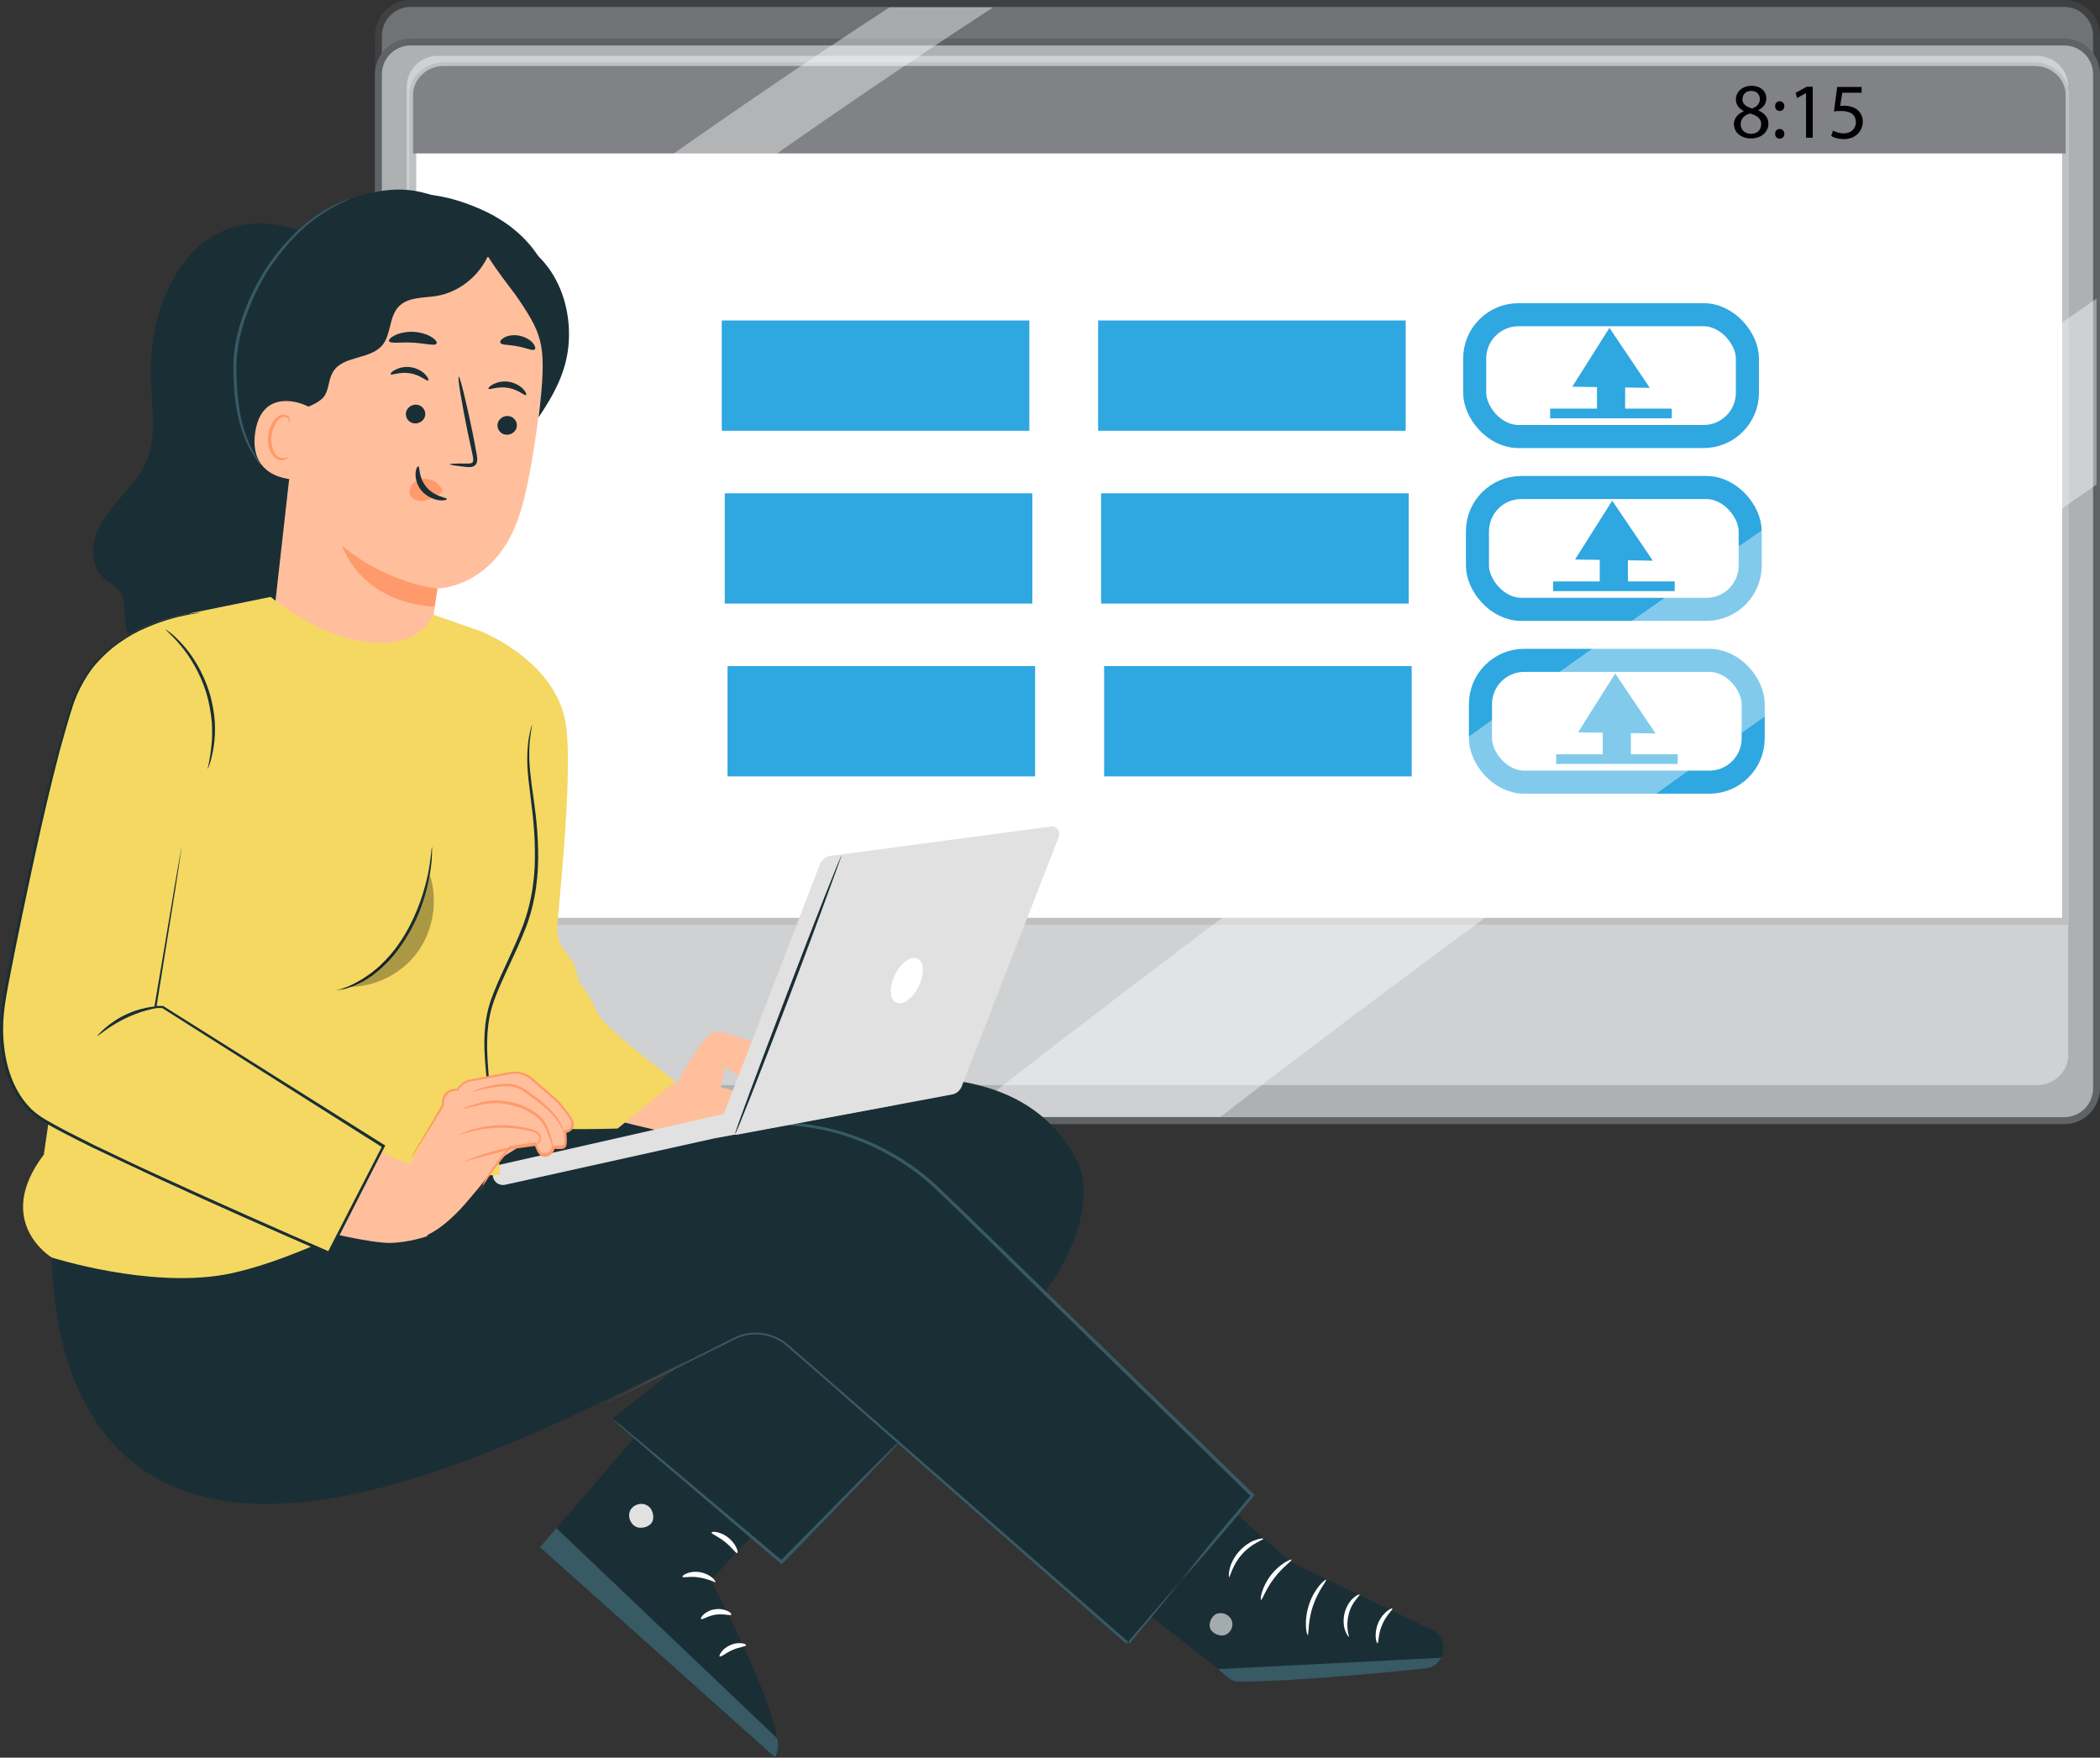 <?xml version="1.0" encoding="UTF-8"?><svg xmlns="http://www.w3.org/2000/svg" viewBox="0 0 91.01 76.18"><rect x="0" y="0" width="91.01" height="76.18" fill="#333333" stroke="none"/><defs><style>.cls-1{fill:#2fa7e0;}.cls-2,.cls-3{fill:#fff;}.cls-4{fill:#aeb1b2;}.cls-5{fill:#606365;}.cls-6{opacity:.6;}.cls-7{isolation:isolate;}.cls-8{fill:#ffbf9d;}.cls-9{fill:#707274;}.cls-10{fill:#ff9a6c;}.cls-11{fill:#f4d862;}.cls-12{fill:#cfd1d2;}.cls-13{fill:#3e4042;}.cls-14{fill:#e1e1e1;}.cls-15{opacity:.3;}.cls-16{fill:none;stroke:#2fa7e0;stroke-miterlimit:10;}.cls-17{fill:#808285;}.cls-18{fill:#375a64;}.cls-3{mix-blend-mode:screen;opacity:.4;}.cls-19{fill:#bec0c2;}.cls-20{fill:#1a2e35;}</style></defs><g class="cls-7"><g id="Layer_2"><g id="Layer_1-2"><g><g><path class="cls-9" d="M17.8,.15H89.46c.77,0,1.4,.63,1.4,1.4V45.5c0,.77-.63,1.4-1.4,1.4H17.8c-.77,0-1.4-.63-1.4-1.4V1.55c0-.77,.63-1.4,1.4-1.4Z"/><path class="cls-13" d="M89.46,47.04H17.8c-.85,0-1.55-.69-1.55-1.55V1.55c0-.85,.69-1.55,1.55-1.55H89.46c.85,0,1.55,.69,1.55,1.55V45.5c0,.85-.69,1.55-1.55,1.55ZM17.8,.3c-.69,0-1.25,.56-1.25,1.25V45.5c0,.69,.56,1.25,1.25,1.25H89.46c.69,0,1.25-.56,1.25-1.25V1.55c0-.69-.56-1.25-1.25-1.25H17.8Z"/></g><g><path class="cls-4" d="M17.8,1.82H89.46c.77,0,1.4,.63,1.4,1.4V47.17c0,.77-.63,1.4-1.4,1.4H17.8c-.77,0-1.4-.63-1.4-1.4V3.22c0-.77,.63-1.4,1.4-1.4Z"/><path class="cls-5" d="M89.46,48.72H17.8c-.85,0-1.55-.69-1.55-1.55V3.22c0-.85,.69-1.55,1.55-1.55H89.46c.85,0,1.55,.69,1.55,1.55V47.17c0,.85-.69,1.55-1.55,1.55ZM17.8,1.97c-.69,0-1.25,.56-1.25,1.25V47.17c0,.69,.56,1.25,1.25,1.25H89.46c.69,0,1.25-.56,1.25-1.25V3.22c0-.69-.56-1.25-1.25-1.25H17.8Z"/></g><path class="cls-12" d="M89.64,45.7c0,.74-.61,1.33-1.35,1.33H18.98c-.75,0-1.35-.6-1.35-1.33V3.75c0-.74,.6-1.33,1.35-1.33H88.28c.75,0,1.35,.6,1.35,1.33V45.7Z"/><g><path class="cls-2" d="M89.52,39.93V4.12c0-.7-.6-1.26-1.34-1.26H19.24c-.74,0-1.34,.56-1.34,1.26V39.93H89.52Z"/><path class="cls-19" d="M89.52,40.08H17.89c-.08,0-.15-.07-.15-.15V4.12c0-.78,.67-1.41,1.49-1.41H88.17c.82,0,1.49,.63,1.49,1.41V39.93c0,.08-.07,.15-.15,.15Zm-71.48-.3H89.37V4.12c0-.61-.54-1.11-1.2-1.11H19.24c-.66,0-1.2,.5-1.2,1.11V39.79Z"/></g><g><path class="cls-2" d="M89.52,39.93V4.12c0-.7-.6-1.26-1.34-1.26H19.24c-.74,0-1.34,.56-1.34,1.26V39.93H89.52Z"/><path class="cls-19" d="M89.52,40.08H17.89c-.08,0-.15-.07-.15-.15V4.12c0-.78,.67-1.41,1.49-1.41H88.17c.82,0,1.49,.63,1.49,1.41V39.93c0,.08-.07,.15-.15,.15Zm-71.48-.3H89.37V4.12c0-.61-.54-1.11-1.2-1.11H19.24c-.66,0-1.2,.5-1.2,1.11V39.79Z"/></g><path class="cls-17" d="M89.52,6.65v-2.53c0-.7-.6-1.26-1.34-1.26H19.24c-.74,0-1.34,.56-1.34,1.26v2.53H89.52Z"/><g><path d="M75.14,5.41c0-.28,.17-.48,.44-.59h0c-.25-.13-.35-.32-.35-.51,0-.35,.3-.59,.68-.59,.43,0,.64,.27,.64,.54,0,.19-.09,.39-.36,.52h0c.28,.12,.45,.31,.45,.58,0,.38-.33,.64-.75,.64-.46,0-.74-.28-.74-.6Zm1.19-.01c0-.27-.19-.4-.49-.48-.26,.07-.4,.24-.4,.46-.01,.22,.16,.42,.44,.42s.44-.17,.44-.39Zm-.82-1.11c0,.22,.17,.34,.42,.41,.19-.06,.34-.2,.34-.4,0-.18-.11-.36-.37-.36-.25,0-.38,.16-.38,.35Z"/><path d="M76.93,4.6c0-.13,.08-.21,.2-.21s.2,.09,.2,.21c0,.12-.08,.21-.2,.21-.12,0-.2-.09-.2-.21Zm0,1.2c0-.13,.08-.21,.2-.21s.2,.09,.2,.21c0,.12-.08,.21-.2,.21-.12,0-.2-.09-.2-.21Z"/><path d="M78.26,4.04h0l-.38,.21-.06-.23,.48-.26h.26v2.21h-.29v-1.93Z"/><path d="M80.68,4.02h-.84l-.09,.57c.05,0,.1-.01,.18-.01,.17,0,.34,.04,.48,.12,.17,.1,.32,.29,.32,.57,0,.43-.34,.76-.82,.76-.24,0-.45-.07-.55-.14l.08-.23c.09,.05,.27,.12,.47,.12,.28,0,.52-.18,.52-.48,0-.29-.19-.49-.64-.49-.13,0-.22,.01-.31,.02l.14-1.06h1.06v.25Z"/></g><path class="cls-3" d="M18.92,17.61c3.45-2.67,6.92-5.31,10.44-7.87,4.47-3.26,9.04-6.4,13.68-9.42h-4.49c-3.9,2.53-7.74,5.18-11.53,7.87-3.4,2.41-6.77,4.85-10.15,7.28v3.74c.69-.54,1.37-1.07,2.06-1.6Z"/><g><g><rect class="cls-1" x="31.28" y="13.89" width="13.33" height="4.78"/><rect class="cls-1" x="47.59" y="13.89" width="13.33" height="4.78"/><g><g><rect class="cls-1" x="67.18" y="17.71" width="5.27" height=".42"/><polyline class="cls-1" points="68.14 16.76 69.75 14.21 71.5 16.81"/><rect class="cls-1" x="69.21" y="16.39" width="1.22" height="1.52"/></g><rect class="cls-16" x="63.91" y="13.64" width="11.82" height="5.28" rx="1.9" ry="1.9"/></g></g><g><rect class="cls-1" x="31.41" y="21.38" width="13.33" height="4.78"/><rect class="cls-1" x="47.72" y="21.38" width="13.33" height="4.78"/><g><g><rect class="cls-1" x="67.31" y="25.2" width="5.27" height=".42"/><polyline class="cls-1" points="68.26 24.25 69.87 21.7 71.63 24.3"/><rect class="cls-1" x="69.33" y="23.88" width="1.22" height="1.52"/></g><rect class="cls-16" x="64.03" y="21.13" width="11.82" height="5.28" rx="1.9" ry="1.9"/></g></g><g><rect class="cls-1" x="31.53" y="28.87" width="13.33" height="4.78"/><rect class="cls-1" x="47.85" y="28.87" width="13.33" height="4.78"/><g><g><rect class="cls-1" x="67.44" y="32.69" width="5.27" height=".42"/><polyline class="cls-1" points="68.39 31.74 70 29.19 71.75 31.79"/><rect class="cls-1" x="69.46" y="31.37" width="1.22" height="1.52"/></g><rect class="cls-16" x="64.16" y="28.62" width="11.82" height="5.28" rx="1.9" ry="1.9"/></g></g></g><path class="cls-3" d="M53.33,48.07c7.34-5.66,14.82-11.12,22.38-16.47,5.03-3.57,10.09-7.09,15.15-10.6V12.94c-5.65,3.95-11.35,7.85-17.01,11.78-7.61,5.29-15.13,10.7-22.52,16.29-3.22,2.44-6.43,4.91-9.62,7.39h11.19c.15-.11,.29-.23,.44-.34Z"/><g><g><path class="cls-20" d="M14.77,10.54l-1.74-.53c-2.1-.74-3.84-.17-4.98,1.27-1.14,1.44-1.58,3.35-1.51,5.2,.04,1.19,.27,2.44-.2,3.53-.26,.61-.72,1.1-1.15,1.6s-.87,1.02-1.06,1.65c-.19,.63-.1,1.4,.4,1.83,.21,.18,.48,.3,.65,.52,.23,.31,.21,.73,.23,1.12,.1,1.82,1.55,3.46,3.32,3.78,1.77,.31,3.68-.74,4.38-2.41,.51-1.21,.41-2.57,.36-3.88-.18-4.59,.26-9.2,1.3-13.67Z"/><g><g><path class="cls-20" d="M18.53,8.4c-1.5-.45-2.92-.02-4.32,.7-1.4,.72-2.53,1.92-3.26,3.33-.78,1.48-1.13,3.2-.86,4.86,.27,1.65,1.18,3.21,2.55,4.14,1.87,1.27,4.47,1.22,6.41,.07,1.95-1.15,3.23-3.29,3.59-5.55,.24-1.56,.06-3.2-.64-4.6-.71-1.4-1.97-2.54-3.46-2.95"/><g><path class="cls-20" d="M13.55,13.16c.29-.57,.29-1.24,.45-1.86,.36-1.37,1.59-2.34,2.93-2.73,1.25-.36,2.68-.07,4.06,.57,.94,.44,1.8,1.11,2.36,2,.74,1.18,.87,2.73,.33,4.01l-6.88-1.89c-.72,.47-1.46,.95-2.29,1.16-.24,.06-.5,.1-.74,.03-.24-.07-.46-.27-.49-.52-.03-.28,.16-.52,.28-.77Z"/><path class="cls-8" d="M20.91,11.11l-6.27,.57c-.6-.03-1.12,.4-1.2,1l-1.51,13.44c-.1,.92,.09,1.84,.56,2.64l.49,.83c1.12,1.9,3.84,2.05,5.08,.23,.09-.13,.15-.24,.18-.33,.03-.12,.08-.19,.09-.3l.27-1.29c.2-1.19,.35-2.4,.35-2.39,0,0,2.54-.02,3.57-3.21,.51-1.59,.85-4.27,1.06-6.48,.19-1.99-.72-4.6-2.68-4.71Z"/><g><g><path class="cls-20" d="M22.4,18.48c-.03,.22-.24,.38-.47,.36-.23-.02-.39-.22-.37-.45,.03-.22,.24-.38,.47-.36,.23,.02,.39,.23,.37,.45Z"/><path class="cls-20" d="M22.8,17.12c-.06,.05-.34-.24-.78-.31-.44-.08-.81,.1-.85,.04-.02-.03,.05-.12,.21-.2,.16-.08,.41-.15,.69-.1,.28,.05,.49,.19,.61,.32,.12,.13,.15,.24,.12,.26Z"/></g><g><path class="cls-20" d="M18.43,17.99c-.03,.22-.24,.38-.47,.36-.23-.02-.39-.22-.37-.45,.03-.22,.24-.38,.47-.36,.23,.02,.39,.23,.37,.45Z"/><path class="cls-20" d="M18.56,16.49c-.06,.05-.34-.24-.78-.31-.44-.08-.81,.1-.85,.04-.02-.03,.05-.12,.21-.2,.16-.08,.41-.15,.69-.1,.28,.05,.49,.19,.61,.32,.12,.13,.15,.24,.12,.26Z"/></g><path class="cls-20" d="M19.49,20.11s.29-.03,.74-.02c.12,0,.23,0,.26-.07,.04-.08,.01-.21-.02-.35-.06-.3-.13-.61-.2-.93-.27-1.33-.45-2.41-.39-2.42,.05-.01,.32,1.06,.59,2.38,.06,.33,.13,.64,.18,.94,.02,.14,.07,.3-.01,.46-.04,.08-.14,.13-.21,.14-.08,.01-.14,0-.2,0-.46-.05-.74-.09-.73-.12Z"/><path class="cls-10" d="M18.96,25.51s-2.19-.21-4.14-1.87c0,0,.73,2.44,4.01,2.66l.13-.79Z"/><path class="cls-10" d="M19.13,21.17c-.13-.24-.39-.4-.67-.42-.2-.01-.41,.05-.55,.19-.14,.14-.2,.36-.12,.53,.09,.19,.34,.27,.56,.24,.22-.03,.43-.14,.62-.25,.05-.03,.11-.06,.15-.11,.04-.05,.06-.12,.03-.17"/><path class="cls-20" d="M18.13,20.21c.07,0,0,.5,.36,.91,.36,.42,.88,.44,.88,.51,0,.03-.13,.08-.35,.05-.21-.03-.52-.15-.74-.4-.22-.25-.28-.56-.27-.76,.01-.21,.09-.32,.12-.31Z"/></g><path class="cls-20" d="M18.92,14.89c-.06,.12-.5-.01-1.03-.04-.53-.03-.98,.06-1.03-.07-.02-.06,.07-.16,.26-.25,.19-.09,.47-.16,.79-.15,.32,.02,.6,.11,.78,.22,.18,.11,.26,.22,.23,.28Z"/><path class="cls-20" d="M23.18,15.14c-.09,.09-.38-.07-.75-.13-.37-.08-.69-.04-.75-.16-.02-.06,.04-.15,.19-.23,.15-.08,.39-.12,.64-.07,.25,.05,.46,.18,.57,.3,.11,.13,.14,.24,.1,.28Z"/><path class="cls-20" d="M12.54,12.06c.86-1.81,3.93-4.05,5.87-3.63l2.86,2.35c-.34,1.05-1.29,1.88-2.37,2.05-.58,.09-1.25,.04-1.64,.48-.4,.44-.31,1.19-.69,1.65-.53,.64-1.71,.44-2.14,1.16-.19,.31-.17,.72-.36,1.03-.26,.41-1.43,.81-1.86,.6-.43-.21-.33-.99-.42-1.43-.16-.74,0-1.09,.14-1.47,.33-.9,.21-1.93,.62-2.79Z"/><path class="cls-8" d="M13.49,18.32c.04-.24,.09-.59-.13-.7-.65-.33-2.02-.57-2.29,1.06-.37,2.23,1.92,2.14,1.93,2.08,.01-.05,.36-1.59,.49-2.44Z"/><path class="cls-10" d="M12.47,19.8s-.04,.02-.11,.04c-.07,.02-.18,.02-.29-.04-.22-.13-.35-.53-.3-.94,.03-.2,.1-.39,.2-.54,.09-.15,.22-.25,.34-.25,.12,0,.19,.08,.21,.14,.02,.07,0,.11,0,.12,0,0,.05-.03,.05-.12,0-.05-.02-.1-.06-.15-.05-.05-.12-.09-.2-.09-.17-.02-.35,.12-.46,.28-.12,.16-.2,.37-.23,.6-.06,.45,.1,.91,.4,1.06,.15,.07,.28,.04,.36,0,.08-.04,.1-.09,.09-.1Z"/></g><path class="cls-20" d="M20.71,10.02c.1,.94,1.33,2.28,1.84,3.06,.99,1.5,1.16,1.97,.79,5.01,.66-.98,1.2-1.96,1.3-3.15,.1-1.19-.19-2.42-.9-3.37-.71-.95-1.86-1.58-3.03-1.55"/></g><path class="cls-20" d="M11.78,11.48c1.26-1.84,2.85-2.82,4.29-3.11"/></g><path class="cls-18" d="M11.29,20.13s-.04-.03-.09-.1c-.06-.07-.14-.18-.23-.33-.19-.29-.42-.75-.58-1.36-.17-.61-.26-1.35-.27-2.18-.05-.83,.13-1.75,.47-2.65,.34-.9,.78-1.7,1.28-2.36,.5-.66,1.03-1.19,1.52-1.57,.49-.38,.94-.62,1.26-.76,.16-.07,.28-.12,.37-.15,.09-.03,.13-.04,.13-.04,0,.01-.17,.08-.48,.23-.31,.15-.74,.4-1.22,.78-.48,.38-.99,.91-1.48,1.57-.49,.65-.92,1.45-1.25,2.33-.33,.88-.51,1.78-.47,2.6,.01,.82,.09,1.56,.24,2.16,.15,.6,.36,1.06,.53,1.36,.17,.3,.29,.45,.28,.46Z"/></g><g><path class="cls-20" d="M22.41,48.78s12.65-1.45,14.71-1.81c3.95-.68,7.91-.03,9.59,3.42,.76,1.57-.2,4.6-2.52,6.85-1.73,1.68-10.31,10.49-10.31,10.49l-7.36-6.23,9.11-7.18-17.65,2.52,4.44-8.04Z"/><g><path class="cls-20" d="M35.53,63.42l-4.73,5.07s3.58,6.66,2.79,7.69l-10.19-9.11,7.05-8.21,5.08,4.57Z"/><path class="cls-14" d="M28.02,65.23c-.24-.12-.57-.02-.7,.22-.13,.24-.02,.58,.22,.71,.24,.13,.64,.02,.74-.23,.1-.25-.04-.65-.31-.71"/><path class="cls-18" d="M23.4,67.06l.71-.83,9.56,9.1s.15,.42-.08,.84l-10.2-9.12Z"/><path class="cls-2" d="M31,68.58s-.31-.15-.7-.21c-.38-.07-.7,.03-.72-.03-.04-.05,.29-.28,.76-.2,.46,.08,.71,.4,.66,.44Z"/><path class="cls-2" d="M31.69,69.98c-.03,.06-.32-.05-.67,0-.35,.05-.59,.24-.64,.19-.05-.03,.16-.36,.6-.42,.44-.07,.75,.17,.71,.22Z"/><path class="cls-2" d="M31.19,71.8c-.05-.03,.09-.34,.46-.5,.36-.16,.69-.06,.68,0,0,.07-.29,.08-.58,.21-.3,.13-.5,.32-.55,.28Z"/><path class="cls-2" d="M31.95,67.31c-.06,.03-.23-.25-.53-.48-.29-.24-.59-.34-.58-.41,0-.06,.38-.05,.72,.22,.35,.28,.45,.64,.39,.66Z"/></g><path class="cls-18" d="M38.94,62.53s-.03,.04-.09,.11c-.07,.08-.17,.18-.28,.3-.26,.27-.62,.65-1.06,1.11-.91,.94-2.17,2.24-3.59,3.71l-.04,.04-.05-.04c-.29-.25-.6-.51-.92-.78-1.77-1.51-3.37-2.87-4.54-3.87-.57-.49-1.03-.9-1.37-1.19-.15-.13-.27-.24-.37-.33-.08-.08-.13-.12-.12-.12s.05,.03,.14,.1c.1,.08,.23,.18,.38,.31,.34,.28,.81,.67,1.39,1.15,1.18,.99,2.79,2.35,4.57,3.84,.31,.27,.62,.53,.92,.78h-.09c1.43-1.45,2.7-2.74,3.62-3.67,.45-.45,.82-.81,1.08-1.08,.12-.12,.22-.21,.3-.29,.07-.06,.11-.1,.11-.09Z"/></g><g><path class="cls-20" d="M49.7,62.13l6.21,5.56,6.16,2.96c.44,.21,.62,.76,.38,1.2h0c-.13,.24-.37,.41-.65,.44-1.74,.19-8.15,.85-8.58,.42-.5-.5-6.93-5.42-6.93-5.42l3.42-5.15Z"/><path class="cls-18" d="M62.45,71.85l-9.66,.49,.43,.37c.27,.19,.37,.17,.67,.17,.81,0,3.05-.07,7.9-.57,.28-.03,.53-.2,.66-.46h0Z"/><g class="cls-6"><path class="cls-2" d="M52.79,69.93c.24-.07,.53,.09,.6,.33,.08,.24-.07,.54-.32,.61-.24,.07-.59-.1-.64-.35-.05-.25,.15-.59,.4-.6"/></g><path class="cls-2" d="M58.47,70.95s-.16-.45-.02-.98c.12-.54,.51-.82,.47-.86-.01-.02-.13,.02-.27,.15-.15,.13-.31,.37-.38,.66-.07,.3-.04,.58,.03,.76,.07,.19,.15,.28,.17,.26Z"/><path class="cls-2" d="M59.7,71.22c.05,0,.02-.39,.2-.8,.17-.42,.47-.65,.44-.7-.02-.05-.41,.15-.61,.62-.2,.47-.08,.89-.03,.88Z"/><path class="cls-2" d="M56.67,70.87c.06,0,0-.59,.23-1.26,.22-.67,.61-1.1,.57-1.14-.03-.04-.51,.36-.74,1.08-.24,.72-.1,1.33-.05,1.32Z"/><path class="cls-2" d="M54.65,69.34c.05,.02,.2-.46,.57-.94,.36-.48,.78-.75,.75-.8-.02-.04-.51,.17-.9,.68-.39,.51-.47,1.05-.42,1.05Z"/><path class="cls-2" d="M53.26,68.36c.05,.01,.14-.53,.57-1,.42-.48,.94-.62,.92-.67,0-.02-.14-.02-.35,.06-.21,.07-.48,.24-.7,.49-.23,.26-.36,.54-.41,.76-.05,.22-.04,.36-.02,.36Z"/></g><g><path class="cls-20" d="M2.23,54.48c.13,.32-.43,10.64,9.21,10.7,8.66,.06,20.31-8,21.63-7.48,.87,.34,15.82,13.52,15.82,13.52l5.39-6.43s-13.83-13.4-15.19-14.36c-2.91-2.07-4.96-2.05-9.75-1.17-4.29,.79-14.79,4.33-14.79,4.33l-1.01-.87-11.32,1.76Z"/><path class="cls-18" d="M26.24,50.3s.05-.03,.16-.07c.11-.04,.27-.11,.48-.18,.43-.16,1.06-.38,1.89-.61,.83-.23,1.86-.49,3.08-.66,.61-.09,1.26-.15,1.96-.14,.7,.01,1.44,.1,2.19,.28,1.51,.37,3.09,1.12,4.47,2.35,1.34,1.26,2.73,2.64,4.21,4.08,2.96,2.88,6.22,6.06,9.65,9.4l.05,.04-.04,.05c-.24,.28-.49,.58-.74,.89-.8,.95-1.63,1.92-2.45,2.82-.81,.9-1.56,1.79-2.32,2.68l.02,.05c-3.04-2.67-5.9-5.18-8.47-7.43-1.28-1.13-2.5-2.19-3.63-3.19-.56-.5-1.11-.98-1.63-1.43-.26-.23-.52-.45-.77-.67-.13-.11-.25-.22-.37-.32-.13-.1-.27-.17-.41-.23-.57-.25-1.21-.22-1.71,.03-.51,.25-.98,.49-1.43,.71-.89,.44-1.65,.82-2.28,1.13-.62,.31-1.1,.54-1.43,.71-.16,.08-.28,.14-.37,.18-.08,.04-.13,.06-.13,.06,0,0,.04-.02,.12-.07,.09-.04,.21-.11,.37-.19,.33-.17,.8-.41,1.42-.73,.62-.32,1.38-.7,2.27-1.15,.44-.22,.92-.46,1.43-.72,.52-.26,1.18-.29,1.77-.04,.15,.07,.29,.14,.42,.24,.13,.1,.25,.21,.38,.32,.25,.22,.51,.44,.77,.67,.52,.46,1.07,.93,1.64,1.43,1.13,.99,2.35,2.05,3.64,3.18,2.57,2.25,5.43,4.75,8.48,7.42l.02,.05c.75-.9,1.52-1.82,2.27-2.78,.73-.96,1.48-1.87,2.28-2.81,.25-.3,.5-.6,.73-.87v.09c-3.42-3.34-6.68-6.52-9.64-9.41-1.48-1.44-2.87-2.82-4.2-4.08-1.36-1.21-2.93-1.97-4.42-2.34-.75-.18-1.48-.27-2.17-.29-.69-.02-1.34,.05-1.95,.13-1.21,.16-2.24,.41-3.07,.63-.83,.23-1.47,.44-1.89,.59-.21,.07-.37,.13-.49,.17-.11,.04-.17,.05-.17,.05Z"/></g><g><path class="cls-11" d="M20.95,27.41s3.2,1.29,3.58,4.03c.32,2.29-.39,8.38-.38,8.8,.01,.49,.17,.8,.34,.99,.39,.43,.61,.99,.6,1.57,0,.44-.05,.89-.2,1.14-.37,.63-3.91,4.79-3.91,4.79l-3.15-6.64s2.06-6.22,2.08-6.38c.02-.16,1.02-8.29,1.02-8.29Z"/><path class="cls-8" d="M24.57,43.66c.14,.02,4.75,3.35,4.75,3.35,0,0,1.13-2.21,1.63-2.27,.5-.07,2.06,.54,2.2,.71,.14,.17,.44,.19,.75,.22,.3,.03,.85,.8,.85,.8l1.04,.78s-.33,.61-.41,.72c-.09,.11-.79-.19-.78-.3s.09,.69-.45,.72c-.54,.02-1.23-.35-1.23-.35l-.18-.93-1.34-.88-.16,.89s1.35,.28,1.31,.73-.44,.58-.44,.58l-1.12-.03-2.46,.6s-6.46-1.45-6.7-2.19c-.24-.74,.86-3.41,2.75-3.15Z"/><path class="cls-11" d="M24.62,42.11s.74,.54,1.28,1.8c.29,.66,3.37,2.95,3.37,2.95l-2.5,2.05s-5.21,.22-5.46-.57c-.25-.79,.57-4.29,.57-4.29l2.74-1.94Z"/></g><g><path class="cls-14" d="M21.37,51.03h0c.06,.23,.29,.37,.52,.32l9.06-2.01,7.79-1.44,.07-.7-7.44,1.08-9.67,2.19c-.25,.06-.4,.31-.33,.56Z"/><path class="cls-14" d="M35.53,37.47l-4.19,10.89c-.17,.43,.19,.89,.65,.81l9.25-1.73c.21-.03,.38-.18,.45-.38l4.2-10.8c.08-.22-.09-.45-.32-.44l-9.54,1.27c-.23,.02-.42,.16-.5,.38Z"/><path class="cls-20" d="M36.47,37.09s-.97,2.72-2.24,6.05c-1.27,3.33-2.33,6.02-2.37,6s.97-2.72,2.24-6.05c1.27-3.33,2.33-6.02,2.37-6Z"/><path class="cls-2" d="M38.79,42.24c-.26,.52-.24,1.07,.04,1.21s.72-.16,.98-.69c.26-.52,.24-1.07-.04-1.21s-.72,.16-.98,.69Z"/></g><g><path class="cls-11" d="M21.52,49.34s-.75-3.23-.6-3.82c.43-1.7,2.68-6,2.49-8.57-.19-2.57-2.46-9.55-2.46-9.55l-2.17-.76c-.88,1.94-4.27,1.5-7.05-.77l-3.48,.71L2.81,43.78l-.91,6.26c-2.21,2.92,.34,4.46,.34,4.46,0,0,4.19,1.34,7.51,.74,2.48-.45,6.1-2.22,6.91-2.87,1.94-1.54,5.02-1.44,5.02-1.44l-.15-1.6Z"/><path class="cls-8" d="M15.44,49.5l2.27,.94s1.26-.76,1.45-.83c.19-.07,2.69-.42,3.19-.4,.5,.02,1.05-.07,1.05-.07l-3,1.87-1.9,2.57s-.78,.28-1.62,.29c-.83,0-2.8-.48-2.8-.48l1.36-3.88Z"/><g><path class="cls-11" d="M8.69,26.54s-3.98,.24-5.38,3.47c-.93,2.15-2.86,11.63-3.15,13.36s0,3.84,1.37,4.94c1.36,1.09,12.71,6,12.71,6l2.36-4.62-9.57-6.03h-.31s1.15-6.96,1.15-6.96"/><path class="cls-20" d="M7.87,36.68s0,.04-.01,.12c-.01,.08-.03,.2-.05,.35-.05,.32-.12,.77-.21,1.37-.19,1.2-.47,2.94-.82,5.13l-.04-.05c.09,0,.2,0,.31,0h.01s.01,0,.01,0c2.55,1.6,5.83,3.66,9.58,6.02l.05,.03-.03,.05c-.75,1.47-1.54,3.02-2.36,4.63l-.03,.05-.06-.02c-2.3-1-4.76-2.08-7.27-3.24-.99-.46-1.97-.92-2.93-1.38-.48-.24-.95-.47-1.42-.72-.46-.25-.94-.49-1.32-.85-.38-.36-.66-.82-.86-1.3-.2-.48-.32-.98-.37-1.49-.06-.5-.06-1.01,0-1.5,.05-.49,.15-.97,.23-1.44,.36-1.88,.74-3.67,1.11-5.33,.37-1.67,.73-3.21,1.11-4.61,.19-.7,.38-1.36,.59-1.99,.21-.62,.52-1.17,.87-1.63,.36-.45,.77-.81,1.17-1.09,.41-.27,.8-.49,1.17-.64,.74-.32,1.35-.45,1.77-.53,.21-.03,.37-.05,.48-.06,.11,0,.16,0,.16,0,0,0-.05,0-.16,.02-.11,.01-.27,.04-.47,.08-.41,.08-1.02,.23-1.75,.55-.37,.15-.76,.37-1.16,.65-.4,.28-.79,.64-1.15,1.08-.34,.46-.64,.99-.85,1.61-.2,.62-.39,1.28-.58,1.98-.37,1.4-.73,2.95-1.09,4.61-.36,1.67-.74,3.45-1.1,5.33-.09,.47-.18,.95-.23,1.43-.05,.48-.05,.98,.01,1.47,.11,.98,.46,2,1.19,2.71,.37,.35,.84,.58,1.3,.83,.46,.25,.94,.48,1.41,.72,.96,.46,1.94,.93,2.93,1.38,2.51,1.15,4.97,2.24,7.27,3.24l-.08,.03c.82-1.6,1.61-3.15,2.37-4.62l.02,.08c-3.74-2.36-7.01-4.44-9.56-6.05h.02c-.11,0-.22,0-.31,0h-.05s0-.05,0-.05c.37-2.18,.66-3.92,.86-5.12,.1-.59,.18-1.05,.24-1.36,.03-.15,.05-.27,.06-.35,.01-.08,.03-.12,.03-.12Z"/></g><path class="cls-20" d="M23.06,31.44s-.05,.24-.1,.68c-.02,.22-.03,.49-.02,.81,.01,.32,.05,.67,.1,1.07,.11,.79,.26,1.73,.28,2.8,.03,1.06-.09,2.25-.53,3.4-.44,1.14-1.01,2.16-1.37,3.14-.36,.99-.33,1.96-.28,2.75,.05,.8,.12,1.44,.17,1.88,.02,.21,.04,.38,.05,.51,.01,.12,.01,.18,0,.18,0,0-.02-.06-.04-.18-.02-.13-.05-.3-.08-.51-.06-.44-.15-1.08-.21-1.88-.06-.79-.1-1.78,.26-2.79,.36-1,.93-2.02,1.36-3.15,.43-1.13,.56-2.3,.53-3.35-.01-1.05-.16-1.99-.25-2.79-.05-.4-.08-.76-.08-1.08,0-.32,.02-.59,.05-.82,.03-.22,.07-.39,.1-.51,.03-.11,.05-.17,.05-.17Z"/><path class="cls-20" d="M9,33.3s.1-.36,.16-.96c.04-.3,.04-.66,.02-1.05-.04-.39-.11-.83-.24-1.26-.27-.88-.72-1.58-1.1-2.04-.38-.46-.68-.69-.66-.71,0,0,.08,.05,.21,.15,.13,.1,.31,.27,.52,.5,.41,.45,.88,1.17,1.16,2.07,.14,.45,.21,.89,.24,1.29,.02,.41,0,.77-.05,1.07-.02,.15-.05,.29-.08,.41-.02,.12-.05,.22-.08,.3-.05,.16-.09,.25-.1,.25Z"/><path class="cls-20" d="M14.52,42.93s.45-.07,1.08-.43c.16-.08,.31-.2,.49-.32,.16-.14,.34-.27,.5-.45,.34-.33,.67-.75,.95-1.22,.57-.95,.86-1.93,1.01-2.64,.14-.72,.15-1.17,.17-1.17,0,0,.01,.11,0,.32,0,.21-.03,.5-.09,.87-.12,.72-.4,1.73-.99,2.69-.29,.48-.62,.91-.97,1.24-.17,.18-.36,.31-.52,.45-.18,.11-.34,.24-.51,.31-.16,.08-.31,.16-.45,.2-.14,.05-.25,.09-.36,.1-.2,.04-.31,.05-.31,.04Z"/><path class="cls-20" d="M4.21,44.9s.47-.58,1.29-.95c.82-.37,1.56-.36,1.56-.33,0,.04-.71,.09-1.5,.46-.8,.35-1.32,.85-1.35,.82Z"/><g><path class="cls-8" d="M23.99,49.75c-.03,.17-.15,.3-.31,.34-.03,0-.07,.01-.1,.01-.25,0-.36-.47-.36-.47l-1.13,.16s-1.61,2.07-2.17,2.65c-2.23,2.31-2.81,.64-2.81,.64l.69-2.71,1.43-2.42s-.09,.15-.05-.24c.03-.38,.69-.45,.69-.45,.05-.2,.43-.38,.43-.38l1.79-.34c.37-.07,.75,.04,1.03,.28l1.09,.95s.64,.73,.64,.94c0,.33-.33,.36-.33,.36,0,0,.08,.58-.06,.65-.14,.06-.46,.03-.46,.03h0Z"/><path class="cls-10" d="M19.8,49.22s.23-.08,.61-.17c.37-.1,.9-.19,1.49-.17,.29,0,.57,.04,.82,.09,.25,.05,.49,.08,.61,.22,.06,.07,.06,.15,.04,.22-.02,.07-.06,.12-.1,.15-.08,.07-.15,.06-.14,.07,0,0,.07,.03,.17-.03,.05-.03,.1-.09,.13-.17,.03-.08,.03-.2-.04-.29-.07-.09-.18-.14-.29-.18-.11-.03-.23-.07-.36-.09-.25-.05-.54-.09-.84-.1-.6-.02-1.14,.09-1.52,.21-.38,.12-.59,.24-.58,.25Z"/><path class="cls-10" d="M20.02,50.38s.71-.22,1.59-.43c.88-.22,1.61-.33,1.61-.36,0-.02-.19,0-.48,.03-.3,.04-.7,.11-1.15,.22-.44,.11-.84,.24-1.12,.35-.28,.11-.45,.19-.44,.2Z"/><path class="cls-10" d="M23.97,49.7s0-.07-.03-.19c-.03-.12-.07-.3-.15-.51-.04-.11-.09-.22-.16-.34-.07-.12-.17-.24-.29-.33-.23-.19-.52-.37-.85-.47-.33-.1-.65-.17-.96-.17-.3,0-.57,.06-.78,.12-.22,.06-.39,.12-.5,.16-.12,.04-.18,.07-.18,.08,0,.02,.27-.06,.7-.15,.22-.05,.47-.09,.76-.09,.28,0,.6,.08,.92,.17,.32,.1,.59,.26,.82,.44,.23,.17,.34,.41,.43,.62,.17,.41,.24,.69,.26,.68Z"/><path class="cls-10" d="M20.51,47.3s.27-.06,.69-.14c.42-.06,1.06-.23,1.59,.21,.55,.38,1.02,.76,1.29,1.11,.27,.34,.34,.62,.36,.61,0,0,0-.07-.05-.19-.04-.12-.12-.29-.25-.47-.26-.37-.74-.77-1.29-1.15-.14-.1-.29-.18-.44-.24-.16-.06-.32-.07-.47-.07-.3,0-.55,.06-.77,.11-.43,.1-.68,.2-.68,.22Z"/><path class="cls-10" d="M20.92,51.39s.03-.04,.08-.11c.06-.08,.13-.19,.22-.33,.2-.28,.49-.68,.9-1.15h-.02c.34-.03,.72-.08,1.13-.14l-.05-.03c.02,.09,.06,.17,.1,.26,.04,.08,.1,.17,.2,.22,.05,.03,.11,.03,.16,.02,.05,0,.1-.01,.15-.04,.1-.05,.18-.13,.22-.23,.01-.03,.02-.05,.03-.08v-.02s0-.01,0-.01h0s0,0,0,0c.01,0-.11,.08-.06,.04h0s0,0,0,0h.04c.05,0,.1,0,.15,.01,.05,0,.1,0,.16,0,.03,0,.05,0,.08-.02,.03,0,.06-.02,.09-.05,.05-.06,.05-.12,.06-.18,0-.06,0-.11,0-.17,0-.11-.01-.22-.02-.33l-.05,.06c.15-.02,.3-.1,.36-.26,.03-.07,.04-.16,0-.24-.03-.07-.06-.14-.1-.2-.16-.24-.34-.47-.53-.69h0s0,0,0,0c-.18-.16-.38-.33-.58-.51-.12-.11-.25-.21-.37-.32-.12-.1-.24-.22-.39-.3-.15-.08-.31-.13-.47-.14-.16-.02-.32,.02-.47,.04-.59,.11-1.16,.22-1.69,.32h0s0,0,0,0c-.1,.05-.18,.1-.26,.17-.08,.06-.16,.14-.2,.25l.05-.04c-.21-.02-.42,.05-.55,.2-.13,.16-.15,.35-.14,.53v-.03c-.4,.69-.74,1.26-.98,1.66-.11,.19-.2,.34-.26,.46-.06,.11-.09,.16-.08,.16,0,0,.04-.05,.11-.15,.07-.11,.16-.26,.28-.44,.25-.4,.59-.96,1.02-1.64h0s0-.03,0-.03c0-.16,.02-.34,.13-.46,.1-.13,.29-.18,.46-.17h.04s.01-.04,.01-.04c.02-.07,.09-.14,.16-.2,.07-.06,.16-.11,.25-.15h-.01c.53-.09,1.1-.2,1.69-.31,.15-.03,.29-.06,.44-.04,.15,.01,.29,.06,.42,.13,.13,.07,.24,.18,.37,.29,.12,.11,.24,.21,.37,.32,.2,.17,.39,.34,.58,.51h0c.19,.21,.37,.44,.52,.67,.04,.06,.07,.12,.09,.17,.02,.05,.01,.11,0,.16-.04,.11-.15,.18-.26,.19h-.06s0,.06,0,.06c.01,.1,.02,.21,.02,.31,0,.1,0,.22-.04,.27,0,0-.02,.01-.04,.02-.02,0-.04,.01-.07,.01-.05,0-.1,0-.14,0-.05,0-.1,0-.15,0h-.04s0,0,0,0h0c.05-.04-.07,.05-.06,.04h0s0,0,0,0h0s0,.02,0,.02c0,.02-.01,.04-.02,.06-.03,.08-.1,.15-.17,.18-.04,.02-.08,.03-.12,.03-.04,0-.08,0-.11-.01-.13-.08-.21-.26-.25-.42v-.04s-.05,0-.05,0c-.41,.06-.79,.11-1.12,.16h-.01s0,.01,0,.01c-.41,.48-.69,.89-.88,1.18-.09,.15-.16,.26-.2,.34-.04,.08-.06,.12-.06,.12Z"/></g><g class="cls-15"><path d="M18.63,37.93c-.2,.94-.56,1.94-1.08,2.74-.62,.96-1.39,1.47-2.36,2.07l-.07,.03c1.15,.01,2.3-.57,2.98-1.51,.68-.94,.89-2.22,.53-3.34Z"/></g></g></g></g></g></g></g></svg>